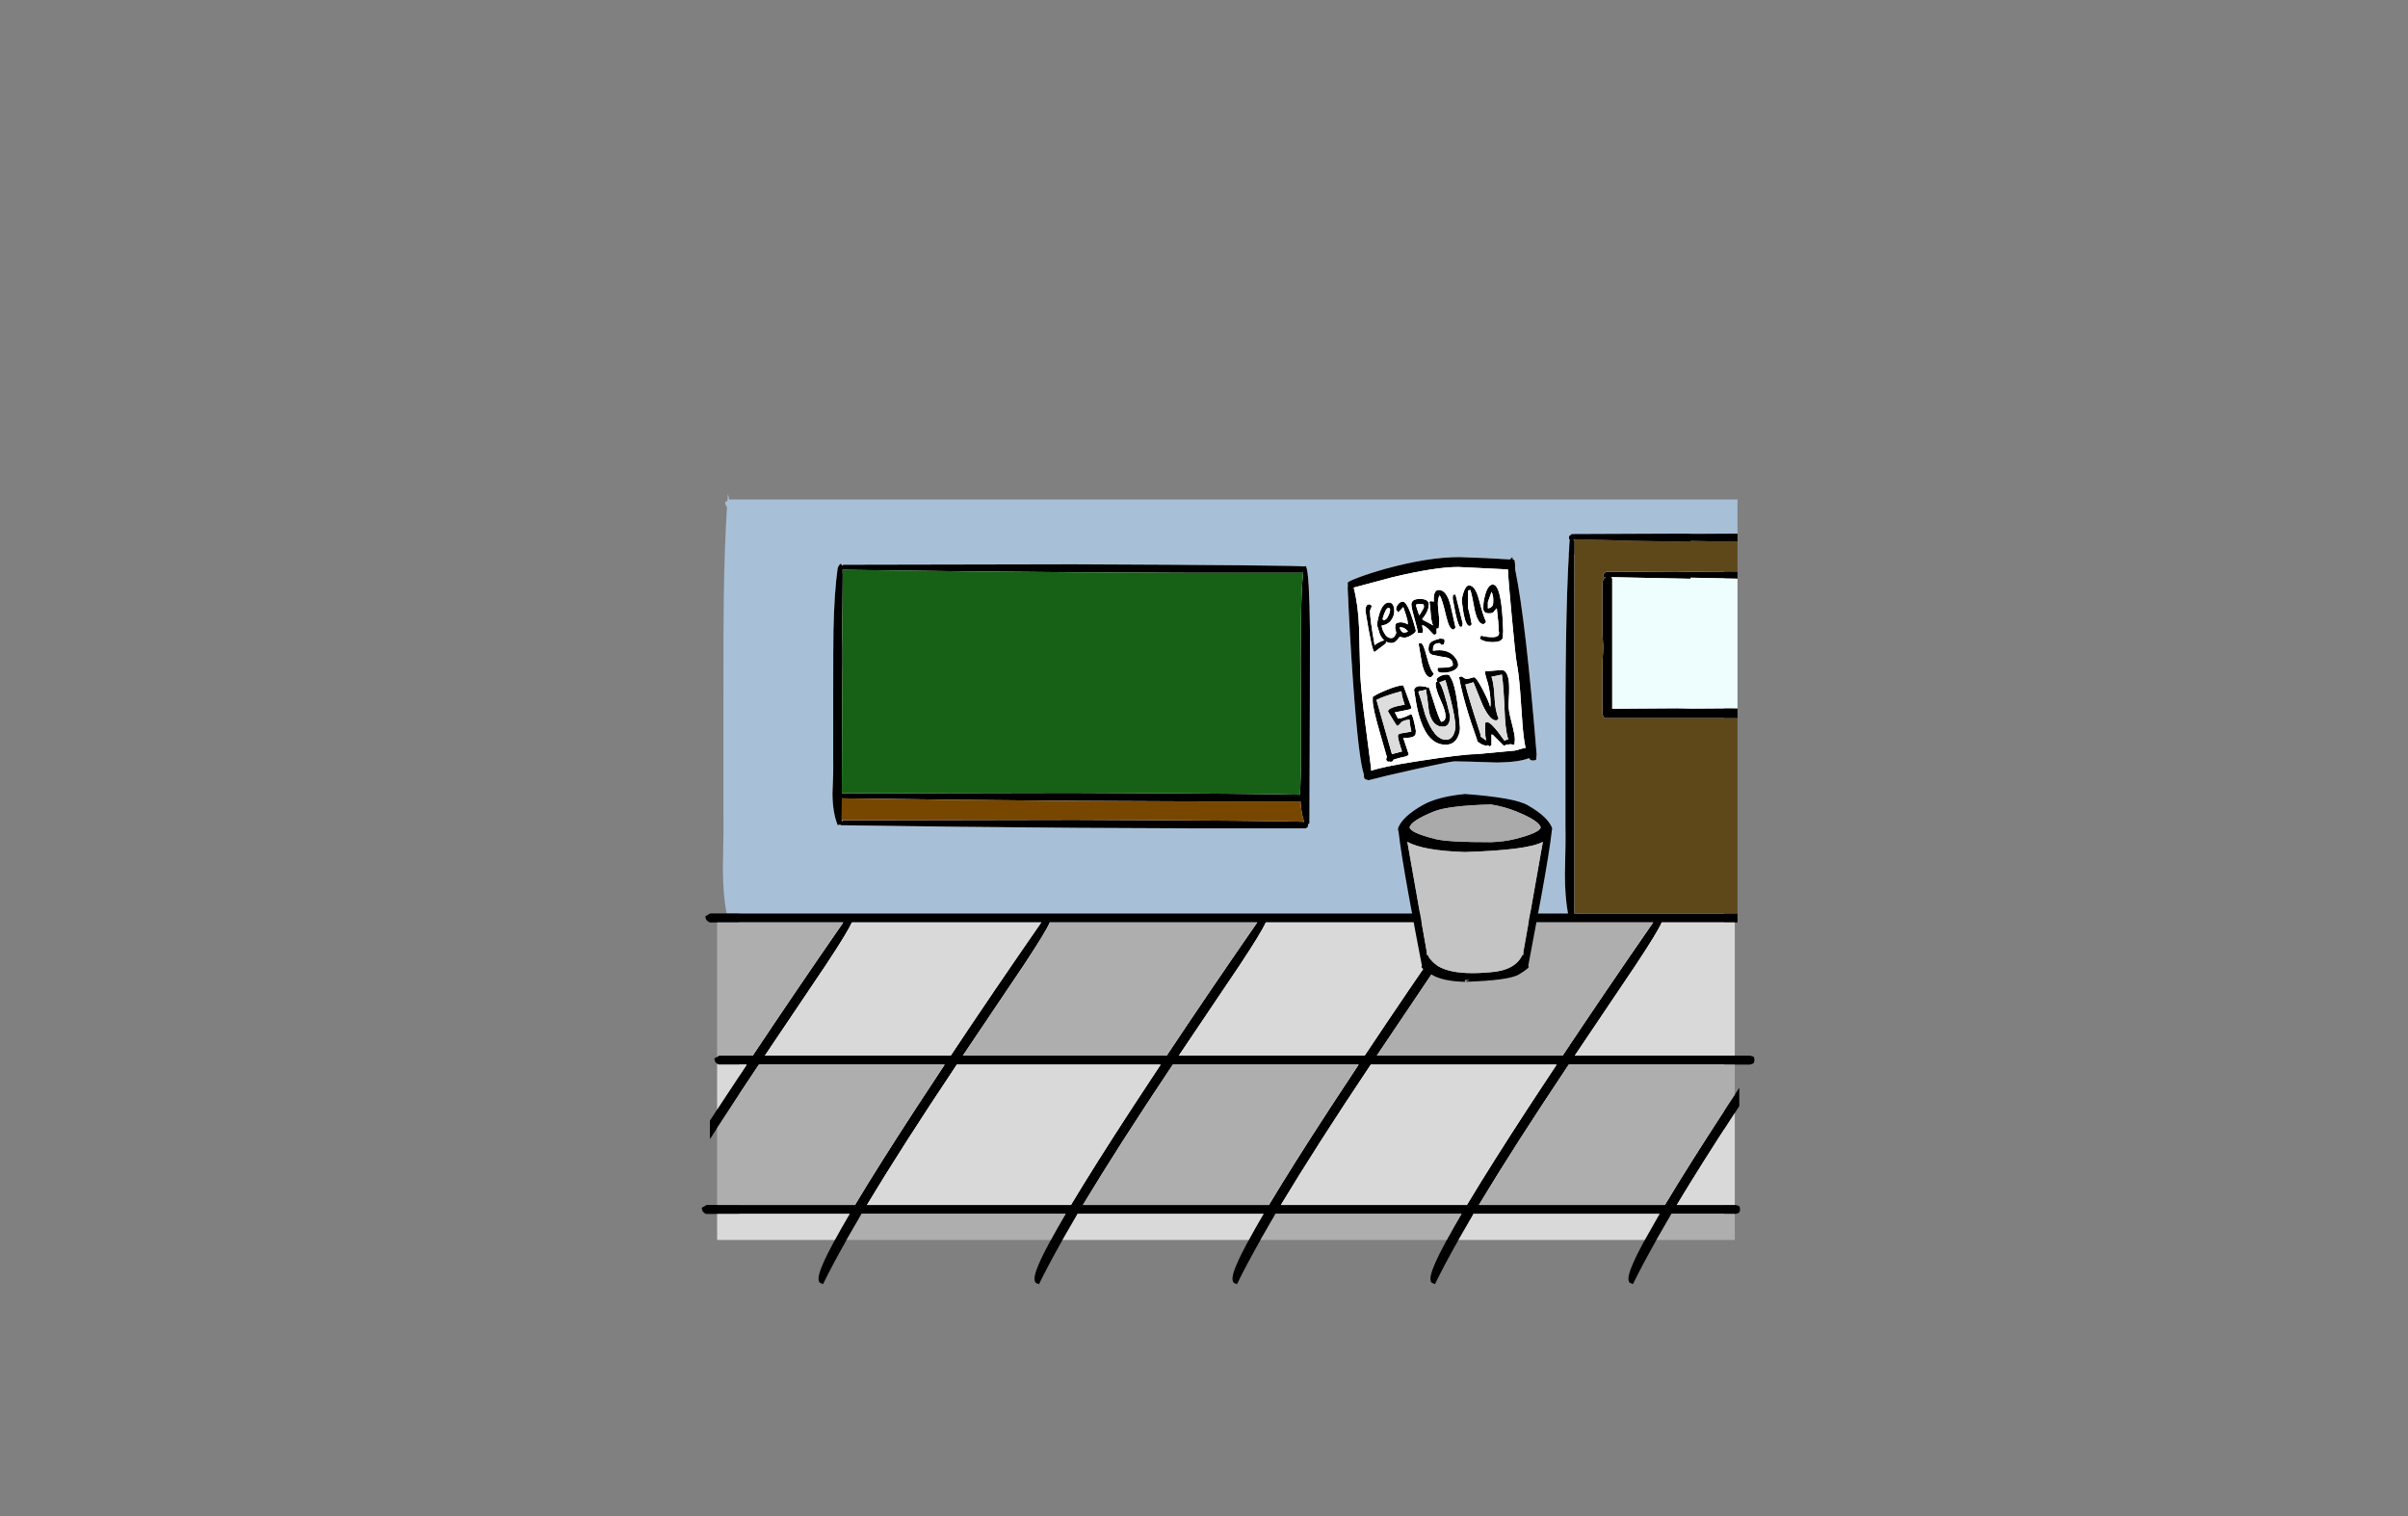 <?xml version="1.0" encoding="UTF-8" standalone="no"?>
<svg xmlns:xlink="http://www.w3.org/1999/xlink" height="842.55px" width="1337.95px" xmlns="http://www.w3.org/2000/svg">
  <rect width="100%" height="100%" fill="#808080" stroke="none"/>
  <g transform="matrix(1, 0, 0, 1, 407.45, 285.05)">
    <use height="4.5" transform="matrix(5.487, 0.0, 0.0, 81.567, 3.288, 23.017)" width="99.75" xlink:href="#shape0"/>
    <use height="439.0" transform="matrix(1.0, 0.0, 0.0, 1.0, -17.5, -10.5)" width="584.85" xlink:href="#shape1"/>
  </g>
  <defs>
    <g id="shape0" transform="matrix(1, 0, 0, 1, 49.85, -2.5)">
      <path d="M49.9 7.0 L-49.85 7.0 -49.85 2.5 49.9 2.5 49.9 7.0" fill="#ffffff" fill-rule="evenodd" stroke="none"/>
    </g>
    <g id="shape1" transform="matrix(1, 0, 0, 1, 17.5, 10.5)">
      <path d="M-3.7 222.5 Q-5.75 212.5 -5.8 196.9 -5.3 176.3 -5.5 166.5 L-5.5 107.25 Q-5.5 60.95 -5.3 47.55 -4.9 18.5 -3.5 -3.35 -4.5 -4.35 -4.5 -6.0 L-3.25 -6.85 -3.05 -10.0 -3.0 -10.5 -2.85 -10.0 -2.3 -7.4 -2.3 -7.35 -2.0 -7.5 557.95 -7.5 557.95 11.5 557.45 11.5 556.45 11.5 556.35 11.5 548.95 11.55 540.0 11.6 536.1 11.6 531.95 11.6 531.95 11.55 527.45 11.5 526.35 11.5 501.95 11.6 465.85 11.75 464.35 13.0 464.35 14.5 464.8 14.55 Q462.35 45.85 462.35 120.5 L462.35 173.75 Q462.55 182.7 462.05 200.7 462.05 213.15 463.75 222.5 L-3.7 222.5 M434.4 31.2 L434.35 28.25 434.1 26.45 433.85 26.0 433.2 25.95 432.85 24.5 431.5 25.8 418.05 25.05 403.35 24.5 Q386.05 24.5 362.4 31.0 353.8 33.4 347.3 35.85 341.35 38.1 341.35 38.75 L341.45 40.5 341.35 41.6 Q342.5 68.3 344.4 94.7 347.45 137.1 350.4 145.45 L350.35 145.75 Q350.35 147.4 351.05 147.9 L352.85 148.5 Q361.2 146.3 379.6 142.2 398.7 138.0 400.75 138.0 405.9 138.0 424.55 138.65 436.65 138.45 442.1 136.2 442.9 137.5 443.85 137.5 446.35 137.5 446.1 136.75 L446.35 134.1 Q440.35 60.1 434.4 31.2 M59.5 173.5 Q191.85 175.5 317.85 175.25 L318.9 174.8 Q319.35 174.45 319.35 172.95 L320.1 172.5 320.35 101.25 320.4 65.3 Q320.05 33.7 318.35 30.0 L318.1 29.35 318.0 29.55 317.85 29.5 317.55 29.7 Q311.6 29.0 188.85 28.5 L61.0 28.75 60.3 29.0 59.95 28.35 59.55 28.25 59.5 28.25 59.45 28.25 59.4 28.3 59.3 28.4 59.2 28.45 58.55 29.4 58.45 29.65 58.35 29.8 58.3 29.85 58.25 30.05 58.2 30.15 58.15 30.25 58.1 30.35 58.0 30.5 Q56.1 43.7 55.65 65.25 55.5 72.95 55.5 101.75 L55.5 137.75 Q55.65 143.7 55.1 155.7 55.1 166.3 58.0 173.5 L59.35 173.1 59.5 173.5" fill="#a8c0d7" fill-rule="evenodd" stroke="none"/>
      <path d="M557.95 11.5 L557.95 15.95 556.45 15.95 548.95 15.85 531.95 15.5 531.95 16.0 501.95 15.5 467.35 14.6 466.55 14.6 467.35 15.5 467.35 222.5 557.95 222.5 557.95 227.5 556.45 227.5 515.85 227.5 Q513.65 232.7 501.4 251.2 L467.55 301.5 556.45 301.5 564.85 301.5 566.55 301.95 Q567.35 302.3 567.35 303.85 567.35 305.45 566.5 306.0 L564.85 306.5 556.45 306.5 464.2 306.5 Q433.75 352.05 414.25 384.5 L517.6 384.5 Q530.7 362.6 552.3 329.5 L556.45 323.2 558.95 319.4 558.95 329.55 556.45 333.4 Q537.7 362.05 524.25 384.5 L556.45 384.5 556.85 384.5 558.55 384.95 Q559.35 385.3 559.35 386.85 559.35 388.45 558.5 389.0 L556.85 389.5 556.45 389.5 521.25 389.5 512.9 403.95 Q505.05 417.8 499.85 428.5 L498.05 427.7 Q497.35 427.05 497.35 425.35 497.35 420.6 506.4 403.95 L514.6 389.5 411.25 389.5 402.9 403.95 Q395.05 417.8 389.85 428.5 L388.05 427.7 Q387.35 427.05 387.35 425.35 387.35 420.6 396.4 403.95 399.85 397.6 404.6 389.5 L301.25 389.5 292.9 403.95 Q285.05 417.8 279.85 428.5 278.4 428.0 278.05 427.7 277.35 427.05 277.35 425.35 277.35 420.6 286.4 403.95 289.85 397.6 294.6 389.5 L191.25 389.5 182.9 403.95 Q175.05 417.8 169.85 428.5 168.4 428.0 168.05 427.7 167.35 427.05 167.35 425.35 167.35 420.6 176.4 403.95 179.85 397.6 184.6 389.5 L71.25 389.5 62.9 403.95 Q55.05 417.8 49.85 428.5 L48.05 427.7 Q47.35 427.05 47.35 425.35 47.35 420.6 56.4 403.95 59.85 397.6 64.6 389.5 L-9.0 389.5 -15.0 389.5 Q-17.5 388.65 -17.5 386.0 -15.0 384.75 -15.0 384.5 L-9.0 384.5 67.6 384.5 Q80.7 362.6 102.3 329.5 L117.45 306.5 14.2 306.5 Q1.65 325.25 -9.0 341.75 L-13.0 347.95 -13.0 337.65 -9.0 331.5 -7.7 329.5 7.45 306.5 -8.0 306.5 -9.0 306.05 Q-10.5 305.05 -10.5 303.0 L-9.0 302.25 -8.0 301.5 10.8 301.5 Q34.25 266.25 61.1 227.5 L-9.0 227.5 -13.0 227.5 Q-15.5 226.65 -15.5 224.0 -13.0 222.75 -13.0 222.5 L-3.7 222.5 463.75 222.5 Q462.05 213.15 462.05 200.7 462.55 182.7 462.35 173.75 L462.35 120.5 Q462.35 45.85 464.8 14.55 L464.35 14.5 464.35 13.0 465.85 11.75 501.95 11.6 526.35 11.5 527.45 11.5 531.95 11.55 531.95 11.6 536.1 11.6 540.0 11.6 548.95 11.55 556.35 11.5 556.45 11.5 557.45 11.5 557.95 11.5 M557.95 32.55 L557.95 36.5 556.45 36.45 548.95 36.3 531.95 35.95 531.95 36.55 501.95 35.95 488.4 35.65 487.6 35.6 488.35 36.5 488.35 108.75 501.95 108.65 524.35 108.5 531.95 108.65 533.05 108.65 533.4 108.65 533.95 108.65 548.95 108.55 554.35 108.5 556.45 108.55 557.95 108.55 557.95 114.0 483.95 114.0 482.95 111.95 482.95 81.8 Q483.35 77.0 483.35 74.0 L482.95 67.8 482.95 37.95 Q483.7 36.55 484.7 35.55 L483.35 35.5 483.35 34.0 484.85 32.75 501.95 32.65 523.35 32.5 531.95 32.65 532.45 32.65 548.95 32.55 553.35 32.5 556.45 32.55 557.95 32.55 M422.0 39.75 Q427.05 39.75 427.75 65.6 L427.5 69.55 Q426.55 71.75 422.0 71.75 417.05 71.75 414.75 69.8 415.2 68.05 415.75 68.2 418.65 69.0 421.75 69.0 426.4 69.0 425.25 65.35 425.25 61.35 424.25 53.25 L424.05 53.0 422.3 55.15 Q421.65 55.75 419.75 55.75 417.25 55.75 416.75 53.7 L416.75 51.5 Q416.75 49.1 417.8 45.3 419.4 39.75 422.0 39.75 M421.3 43.8 L419.25 49.5 419.25 52.8 419.3 53.05 Q421.55 52.55 422.05 50.95 422.25 50.4 422.25 48.25 422.25 45.85 421.3 43.75 L421.3 43.8 M408.75 40.25 Q412.25 40.25 414.3 48.15 417.05 58.55 418.25 60.3 417.4 61.75 416.75 61.75 413.85 61.75 412.05 54.45 410.45 45.7 409.55 42.8 L408.25 43.0 408.25 52.75 Q409.65 57.75 410.25 61.75 L410.0 62.35 Q409.75 62.75 409.0 62.75 407.1 62.75 405.75 55.95 L404.75 49.0 Q404.75 47.05 405.75 44.05 407.0 40.25 408.75 40.25 M434.4 31.2 Q440.35 60.1 446.35 134.1 L446.1 136.75 Q446.35 137.5 443.85 137.5 442.9 137.5 442.1 136.2 436.65 138.45 424.55 138.65 405.9 138.0 400.75 138.0 398.7 138.0 379.6 142.2 361.2 146.3 352.85 148.5 L351.05 147.9 Q350.35 147.4 350.35 145.75 L350.4 145.45 Q347.45 137.1 344.4 94.7 342.5 68.3 341.35 41.6 L341.45 40.5 341.35 38.75 Q341.35 38.1 347.3 35.85 353.8 33.4 362.4 31.0 386.05 24.5 403.35 24.5 L418.05 25.05 431.5 25.8 432.85 24.5 433.2 25.95 433.85 26.0 434.1 26.45 434.35 28.25 434.4 31.2 M405.05 62.75 Q405.25 63.25 404.0 63.25 402.95 63.25 401.25 55.65 L399.75 47.9 399.75 46.05 Q399.95 45.25 401.25 45.25 L405.25 61.35 405.05 62.75 M417.75 89.25 L417.8 88.0 426.75 87.25 Q430.45 87.25 431.0 94.8 431.25 98.9 430.75 106.55 430.65 109.7 432.45 116.4 434.25 123.25 434.25 125.85 L434.05 128.3 Q434.25 128.75 433.0 128.75 L432.15 128.45 429.5 128.75 429.1 128.75 429.05 128.8 Q429.25 129.25 428.0 129.25 L422.0 123.25 421.25 123.05 421.25 129.05 420.0 129.75 419.45 129.0 418.5 129.25 Q416.15 129.25 413.25 126.75 L413.25 126.05 Q405.75 105.1 403.25 91.25 L404.5 90.75 407.0 92.25 Q408.25 92.25 411.5 91.25 412.8 91.25 416.3 97.95 419.55 104.15 420.5 107.55 L420.55 107.75 Q420.75 107.5 420.75 106.0 420.75 100.3 419.25 94.55 417.75 89.9 417.75 89.25 M406.75 95.3 Q408.15 101.5 415.25 123.25 L415.15 124.15 418.3 126.4 417.85 123.85 417.75 117.6 Q417.75 116.65 417.9 116.45 L419.0 116.25 Q421.25 116.25 428.45 126.5 L429.7 126.0 430.55 125.75 Q429.3 122.1 428.75 114.15 428.05 96.35 427.05 89.8 L421.25 91.0 Q422.55 94.3 422.95 102.35 423.3 110.05 425.25 114.25 424.4 115.25 423.75 115.25 420.45 115.25 416.5 107.05 415.9 105.8 411.25 94.05 L406.75 95.3 M432.5 57.25 Q430.65 37.65 430.4 31.35 L402.75 30.0 Q390.0 30.0 366.0 35.75 L344.7 41.45 Q347.2 50.95 347.7 64.05 L348.35 90.0 Q348.95 100.35 351.0 115.9 L354.35 141.75 354.35 143.2 Q361.1 140.9 379.35 138.05 405.2 134.0 412.85 134.0 L434.35 132.0 437.25 131.2 Q438.9 130.65 440.2 130.55 439.1 125.55 438.45 116.95 L437.2 99.25 Q436.4 89.0 435.35 83.75 434.55 79.5 432.5 57.25 M392.0 42.75 Q396.3 42.75 398.5 51.3 L401.25 63.55 Q400.7 64.75 400.0 64.75 397.8 64.75 396.05 57.2 393.85 47.8 392.5 45.75 391.15 47.65 391.55 52.2 L392.25 59.35 392.0 63.75 Q391.5 64.25 391.0 64.25 L390.65 64.2 390.75 64.5 390.75 67.05 389.5 67.75 Q388.75 67.35 386.7 65.0 384.9 63.0 382.75 62.25 382.75 63.3 383.25 65.35 L383.05 66.3 Q383.0 66.75 381.75 66.75 L380.3 66.5 Q380.3 64.95 378.5 58.75 376.75 52.6 376.75 50.85 376.75 47.75 381.5 47.75 387.35 47.75 386.25 52.0 386.25 54.55 382.75 59.0 383.05 59.5 386.75 61.3 L388.8 62.45 Q388.1 61.0 387.7 58.25 387.2 51.3 386.75 49.3 387.8 48.7 389.25 49.3 389.05 47.5 389.3 45.9 389.8 42.75 392.0 42.75 M361.05 59.5 Q363.0 59.75 364.35 56.25 365.65 52.75 364.0 52.75 362.45 52.75 360.75 58.75 L361.05 59.5 M364.25 49.75 Q367.1 49.75 367.25 54.35 367.25 56.85 365.95 58.95 364.1 62.05 360.25 62.5 360.25 64.05 361.5 66.4 363.1 69.5 365.5 69.5 366.95 69.5 367.6 68.2 L368.35 66.6 367.75 63.9 Q367.75 62.15 368.0 61.75 368.6 60.75 371.0 60.75 372.55 60.75 374.55 61.75 374.75 62.4 374.75 61.15 374.75 59.85 373.7 56.55 L372.25 52.25 369.5 55.25 Q368.25 54.0 368.25 53.5 368.25 52.2 369.3 50.8 370.5 49.25 372.0 49.25 375.0 49.25 379.25 65.35 379.25 66.35 376.8 67.85 374.4 69.25 373.0 69.25 371.4 69.25 370.3 68.7 L369.3 70.05 Q367.6 72.25 365.75 72.25 364.0 72.25 362.55 71.4 L362.75 72.1 Q362.75 72.5 356.25 77.25 354.9 77.25 351.25 54.5 351.25 50.75 353.25 50.75 354.2 50.75 354.75 51.75 L353.75 54.3 Q353.75 58.85 356.25 73.05 L356.25 73.5 Q358.1 71.9 361.5 70.75 L361.8 70.85 Q360.35 69.65 359.25 67.45 L357.75 62.5 Q357.75 59.9 359.05 55.75 361.0 49.75 364.25 49.75 M392.25 72.3 Q389.6 72.3 388.95 74.15 388.75 74.65 388.75 76.55 396.4 75.25 400.3 79.4 402.75 82.0 402.75 84.35 402.75 86.25 400.25 87.5 397.75 88.75 394.0 88.75 391.25 88.75 391.25 86.9 L391.5 86.0 396.65 85.85 Q399.8 85.35 399.8 84.3 399.8 81.8 397.7 80.75 396.35 80.1 393.05 79.75 L388.35 78.8 Q386.25 77.9 386.25 75.6 386.25 72.95 387.5 71.85 388.75 70.75 392.75 69.75 L395.0 70.0 395.25 71.1 395.0 72.55 Q394.75 73.25 393.5 73.25 392.9 73.25 392.9 72.8 392.9 72.3 392.25 72.3 M381.25 56.75 Q383.75 52.9 383.75 52.1 L383.55 50.8 380.55 50.5 379.25 51.0 Q379.35 51.8 381.0 56.55 L381.25 56.75 M372.85 66.5 L374.55 66.05 374.8 65.75 Q372.95 63.35 370.25 63.5 370.25 64.2 370.9 65.2 371.7 66.5 372.85 66.5 M382.0 72.25 Q383.35 72.25 385.2 79.45 387.25 87.5 389.25 89.25 388.25 91.25 387.25 91.25 384.45 91.25 382.65 83.7 L380.75 72.55 382.0 72.25 M382.25 96.25 L385.0 96.5 385.15 97.1 Q385.6 96.75 386.25 96.75 386.6 96.75 389.0 104.55 391.7 113.3 393.3 116.05 395.75 115.6 395.75 112.9 395.75 110.0 393.0 104.0 390.25 97.95 390.25 95.1 390.25 94.15 390.4 93.95 L391.2 93.75 Q390.75 93.3 390.75 92.6 390.75 91.75 392.5 90.8 394.45 89.75 396.5 89.75 397.2 89.75 398.0 90.3 L398.15 90.1 398.25 90.85 398.25 91.05 Q401.8 95.05 403.75 119.35 403.75 122.05 402.5 124.6 400.45 128.75 395.75 128.75 386.45 128.75 381.9 115.35 380.4 111.05 379.35 105.1 L378.4 99.05 378.25 98.35 378.25 98.3 Q378.3 97.7 379.05 97.0 380.2 95.95 382.25 96.25 M395.65 92.9 L395.45 92.95 392.25 94.15 Q394.45 96.55 398.25 112.75 398.25 118.75 394.25 118.75 388.5 118.75 386.55 110.6 385.5 101.5 384.85 98.0 383.95 98.6 381.05 99.0 L380.65 99.6 Q381.95 102.85 384.35 111.9 389.3 126.0 396.0 126.0 400.3 126.0 401.25 119.15 401.25 114.1 398.25 102.3 L395.65 92.9 M372.25 95.75 L376.75 108.0 Q376.75 108.95 375.35 109.2 L367.55 110.8 Q368.95 113.25 369.25 114.25 371.85 114.25 376.5 111.75 377.6 111.75 379.25 121.0 379.25 122.9 378.8 123.45 377.45 125.15 372.25 125.0 L375.25 134.0 Q375.25 135.05 372.45 135.55 369.45 136.1 366.75 137.1 366.6 138.25 365.25 138.25 L364.35 138.1 364.0 138.25 Q362.75 137.85 362.75 136.85 362.75 136.2 363.15 135.65 L359.45 122.8 Q355.25 108.3 355.25 104.25 L355.3 102.95 355.25 102.6 355.3 102.45 355.3 102.0 355.7 102.0 Q357.0 100.85 362.0 98.75 368.95 95.75 372.25 95.75 M375.7 114.8 Q371.9 115.15 370.75 116.75 369.65 118.25 368.75 118.25 368.55 118.25 363.75 110.25 363.75 108.0 373.05 106.5 371.25 101.4 371.25 99.05 361.9 101.55 357.35 103.85 L365.95 134.0 371.55 132.5 Q369.25 125.55 369.25 123.85 369.25 122.8 371.0 122.45 L376.75 121.5 Q375.8 117.3 375.75 115.05 L375.75 114.8 375.7 114.8 M347.45 306.5 L244.2 306.5 Q213.75 352.05 194.25 384.5 L297.6 384.5 Q310.7 362.6 332.3 329.5 L347.45 306.5 M457.45 306.5 L354.2 306.5 Q323.75 352.05 304.25 384.5 L407.6 384.5 Q420.7 362.6 442.3 329.5 L457.45 306.5 M401.1 227.5 L295.85 227.5 Q293.65 232.7 281.4 251.2 L247.55 301.5 350.8 301.5 Q374.25 266.25 401.1 227.5 M391.4 251.2 L357.55 301.5 460.8 301.5 Q484.25 266.25 511.1 227.5 L405.85 227.5 Q403.65 232.7 391.4 251.2 M61.0 28.75 L188.85 28.5 Q311.6 29.0 317.55 29.7 L317.85 29.5 318.0 29.55 318.1 29.35 318.35 30.0 Q320.05 33.7 320.4 65.3 L320.35 101.25 320.1 172.5 319.35 172.95 Q319.35 174.45 318.9 174.8 L317.85 175.25 Q191.85 175.5 59.5 173.5 L59.5 173.05 59.35 173.1 58.0 173.5 Q55.1 166.3 55.1 155.7 55.65 143.7 55.5 137.75 L55.5 101.75 Q55.5 72.95 55.65 65.25 56.1 43.7 58.0 30.5 L58.1 30.35 58.15 30.25 58.2 30.15 58.25 30.05 58.3 29.85 58.35 29.8 58.45 29.65 58.55 29.4 59.2 28.45 59.3 28.4 59.4 28.3 59.45 28.25 59.5 28.25 59.55 28.25 59.95 28.35 60.3 29.0 60.4 29.25 60.4 29.3 61.0 28.75 M316.65 33.25 Q191.8 33.5 60.7 31.55 L60.8 34.9 60.5 66.25 Q60.85 78.25 60.5 101.85 L60.3 155.75 187.35 155.5 Q298.45 155.95 315.0 156.55 L314.95 155.35 Q315.5 142.5 315.35 137.0 L315.35 101.35 Q315.15 81.85 315.35 64.25 315.6 40.95 316.65 33.25 M61.0 170.75 L189.35 170.5 Q303.85 170.95 317.15 171.6 315.55 166.9 315.15 160.25 190.75 160.5 60.3 158.55 L60.25 170.75 60.25 171.4 61.0 170.75 M51.4 251.2 L17.55 301.5 120.8 301.5 Q144.25 266.25 171.1 227.5 L65.85 227.5 Q63.65 232.7 51.4 251.2 M74.25 384.5 L187.6 384.5 Q200.7 362.6 222.3 329.5 L237.45 306.5 124.2 306.5 Q93.75 352.05 74.25 384.5 M127.55 301.5 L240.8 301.5 Q264.25 266.25 291.1 227.5 L175.85 227.5 Q173.65 232.7 161.4 251.2 L127.55 301.5" fill="#000000" fill-rule="evenodd" stroke="none"/>
      <path d="M557.95 15.95 L557.95 32.55 556.45 32.55 553.35 32.5 548.95 32.55 532.45 32.65 531.95 32.65 523.35 32.5 501.95 32.65 484.85 32.75 483.35 34.0 483.35 35.5 484.7 35.55 Q483.7 36.55 482.95 37.95 L482.95 67.8 483.35 74.0 Q483.35 77.0 482.95 81.8 L482.95 111.95 483.95 114.0 557.95 114.0 557.95 222.5 467.35 222.5 467.35 15.5 467.35 14.6 501.95 15.5 531.95 16.0 531.95 15.5 548.95 15.85 556.45 15.95 557.95 15.95" fill="#5e481a" fill-rule="evenodd" stroke="none"/>
      <path d="M557.95 36.5 L557.95 108.55 556.45 108.55 554.35 108.5 548.95 108.55 533.95 108.65 533.4 108.65 533.05 108.65 531.95 108.65 524.35 108.5 501.95 108.65 488.35 108.75 488.35 36.5 488.4 35.65 501.95 35.95 531.95 36.55 531.95 35.95 548.95 36.3 556.45 36.45 557.95 36.5" fill="#eefeff" fill-rule="evenodd" stroke="none"/>
      <path d="M408.75 40.25 Q407.0 40.25 405.75 44.05 404.75 47.05 404.75 49.0 L405.75 55.95 Q407.1 62.75 409.0 62.75 409.75 62.75 410.0 62.35 L410.25 61.75 Q409.65 57.75 408.25 52.75 L408.25 43.0 409.55 42.8 Q410.45 45.7 412.05 54.45 413.85 61.75 416.75 61.75 417.4 61.75 418.25 60.3 417.05 58.55 414.3 48.15 412.25 40.25 408.75 40.25 M421.3 43.8 L421.3 43.75 Q422.25 45.85 422.25 48.25 422.25 50.4 422.05 50.95 421.55 52.55 419.3 53.05 L419.25 52.8 419.25 49.5 421.3 43.8 M422.0 39.75 Q419.4 39.75 417.8 45.3 416.75 49.1 416.75 51.5 L416.75 53.7 Q417.25 55.75 419.75 55.75 421.65 55.75 422.3 55.15 L424.05 53.0 424.25 53.25 Q425.25 61.35 425.25 65.35 426.4 69.0 421.75 69.0 418.65 69.0 415.75 68.2 415.2 68.05 414.75 69.8 417.05 71.75 422.0 71.75 426.55 71.75 427.5 69.55 L427.75 65.6 Q427.05 39.75 422.0 39.75 M417.75 89.25 Q417.75 89.9 419.25 94.55 420.75 100.3 420.75 106.0 420.75 107.5 420.55 107.75 L420.5 107.55 Q419.55 104.15 416.3 97.95 412.8 91.25 411.5 91.25 408.25 92.25 407.0 92.25 L404.5 90.75 403.25 91.25 Q405.75 105.1 413.25 126.05 L413.25 126.75 Q416.15 129.25 418.5 129.25 L419.45 129.0 420.0 129.75 421.25 129.05 421.25 123.05 422.0 123.25 428.0 129.25 Q429.25 129.25 429.05 128.8 L429.1 128.75 429.5 128.75 432.15 128.45 433.0 128.75 Q434.25 128.75 434.05 128.3 L434.25 125.85 Q434.25 123.25 432.45 116.4 430.65 109.7 430.75 106.55 431.25 98.9 431.0 94.8 430.45 87.25 426.75 87.25 L417.8 88.0 417.75 89.25 M405.05 62.75 L405.25 61.35 401.25 45.25 Q399.95 45.25 399.75 46.05 L399.75 47.9 401.25 55.65 Q402.95 63.25 404.0 63.25 405.25 63.25 405.05 62.75 M395.45 92.95 L395.65 92.9 395.45 92.95 M382.25 96.25 Q380.2 95.95 379.05 97.0 378.3 97.7 378.25 98.3 L378.25 98.35 378.4 99.05 379.35 105.1 Q380.4 111.05 381.9 115.35 386.45 128.75 395.75 128.75 400.45 128.75 402.5 124.6 403.75 122.05 403.75 119.35 401.8 95.05 398.25 91.05 L398.25 90.85 398.15 90.1 398.0 90.3 Q397.2 89.75 396.5 89.75 394.45 89.75 392.5 90.8 390.75 91.75 390.75 92.6 390.75 93.3 391.2 93.75 L390.4 93.95 Q390.25 94.15 390.25 95.1 390.25 97.95 393.0 104.0 395.75 110.0 395.75 112.9 395.75 115.6 393.3 116.05 391.7 113.3 389.0 104.55 386.6 96.75 386.25 96.75 385.6 96.75 385.15 97.1 L385.0 96.5 382.25 96.25 M382.0 72.25 L380.75 72.55 382.65 83.7 Q384.45 91.25 387.25 91.25 388.25 91.25 389.25 89.25 387.25 87.5 385.2 79.45 383.35 72.25 382.0 72.25 M372.85 66.5 Q371.7 66.5 370.9 65.2 370.25 64.2 370.25 63.5 372.95 63.35 374.8 65.75 L374.55 66.05 372.85 66.5 M381.25 56.75 L381.0 56.55 Q379.35 51.8 379.25 51.0 L380.55 50.5 383.55 50.8 383.75 52.1 Q383.75 52.9 381.25 56.75 M392.25 72.3 Q392.9 72.3 392.9 72.8 392.9 73.25 393.5 73.25 394.75 73.25 395.0 72.55 L395.25 71.1 395.0 70.0 392.75 69.75 Q388.75 70.75 387.5 71.85 386.25 72.95 386.25 75.6 386.25 77.9 388.35 78.8 L393.05 79.75 Q396.35 80.1 397.7 80.75 399.8 81.8 399.8 84.3 399.8 85.35 396.65 85.85 L391.5 86.0 391.25 86.9 Q391.25 88.75 394.0 88.75 397.75 88.75 400.25 87.5 402.75 86.25 402.75 84.35 402.75 82.0 400.3 79.4 396.4 75.25 388.75 76.55 388.75 74.65 388.95 74.15 389.6 72.3 392.25 72.3 M364.25 49.75 Q361.0 49.75 359.05 55.75 357.75 59.9 357.75 62.5 L359.25 67.45 Q360.35 69.65 361.8 70.85 L361.5 70.75 Q358.1 71.9 356.25 73.5 L356.25 73.05 Q353.75 58.85 353.75 54.3 L354.75 51.75 Q354.2 50.75 353.25 50.75 351.25 50.75 351.25 54.5 354.9 77.25 356.25 77.25 362.75 72.5 362.75 72.1 L362.55 71.4 Q364.0 72.25 365.75 72.25 367.6 72.25 369.3 70.05 L370.3 68.7 Q371.4 69.25 373.0 69.25 374.4 69.25 376.8 67.85 379.25 66.35 379.25 65.35 375.0 49.25 372.0 49.25 370.5 49.25 369.3 50.8 368.25 52.2 368.25 53.5 368.25 54.0 369.5 55.25 L372.25 52.25 373.7 56.55 Q374.75 59.85 374.75 61.15 374.75 62.4 374.55 61.75 372.55 60.75 371.0 60.75 368.6 60.75 368.0 61.75 367.75 62.15 367.75 63.9 L368.35 66.6 367.6 68.2 Q366.95 69.5 365.5 69.5 363.1 69.5 361.5 66.4 360.25 64.05 360.25 62.5 364.1 62.05 365.95 58.95 367.25 56.85 367.25 54.35 367.1 49.75 364.25 49.75 M361.05 59.5 L360.75 58.75 Q362.45 52.75 364.0 52.75 365.65 52.75 364.35 56.25 363.0 59.75 361.05 59.5 M392.0 42.75 Q389.8 42.75 389.3 45.9 389.05 47.5 389.25 49.3 387.8 48.7 386.75 49.3 387.2 51.3 387.7 58.25 388.1 61.0 388.8 62.45 L386.75 61.3 Q383.05 59.5 382.75 59.0 386.25 54.55 386.25 52.0 387.35 47.75 381.5 47.75 376.75 47.75 376.75 50.85 376.75 52.6 378.5 58.75 380.3 64.95 380.3 66.5 L381.75 66.75 Q383.0 66.75 383.05 66.3 L383.25 65.35 Q382.75 63.3 382.75 62.25 384.9 63.0 386.7 65.0 388.75 67.35 389.5 67.75 L390.75 67.05 390.75 64.5 390.65 64.2 391.0 64.25 Q391.5 64.25 392.0 63.75 L392.25 59.35 391.55 52.2 Q391.15 47.65 392.5 45.75 393.85 47.8 396.05 57.2 397.8 64.75 400.0 64.75 400.7 64.75 401.25 63.55 L398.5 51.3 Q396.3 42.75 392.0 42.75 M432.5 57.25 Q434.55 79.5 435.35 83.75 436.4 89.0 437.2 99.25 L438.45 116.95 Q439.1 125.55 440.2 130.55 438.9 130.65 437.25 131.2 L434.35 132.0 412.85 134.0 Q405.2 134.0 379.35 138.05 361.1 140.9 354.35 143.2 L354.35 141.75 351.0 115.9 Q348.95 100.35 348.35 90.0 L347.7 64.05 Q347.2 50.95 344.7 41.45 L366.0 35.75 Q390.0 30.0 402.75 30.0 L430.4 31.35 Q430.65 37.65 432.5 57.25 M372.25 95.75 Q368.95 95.75 362.0 98.75 357.0 100.85 355.7 102.0 L355.3 102.0 355.3 102.45 355.25 102.6 355.3 102.95 355.25 104.25 Q355.25 108.3 359.45 122.8 L363.15 135.65 Q362.75 136.2 362.75 136.85 362.75 137.85 364.0 138.25 L364.35 138.1 365.25 138.25 Q366.6 138.25 366.75 137.1 369.45 136.1 372.45 135.55 375.25 135.05 375.25 134.0 L372.25 125.0 Q377.45 125.15 378.8 123.45 379.25 122.9 379.25 121.0 377.6 111.75 376.5 111.75 371.85 114.25 369.25 114.25 368.95 113.25 367.55 110.8 L375.35 109.2 Q376.75 108.95 376.75 108.0 L372.25 95.75 M375.75 115.05 L375.7 114.8 375.75 114.8 375.75 115.05" fill="#ffffff" fill-rule="evenodd" stroke="none"/>
      <path d="M406.75 95.3 L411.25 94.05 Q415.9 105.8 416.5 107.05 420.45 115.25 423.75 115.25 424.4 115.25 425.25 114.25 423.3 110.05 422.95 102.35 422.55 94.3 421.25 91.0 L427.05 89.8 Q428.05 96.35 428.75 114.15 429.3 122.1 430.55 125.75 L429.7 126.0 428.45 126.5 Q421.25 116.25 419.0 116.25 L417.9 116.45 Q417.75 116.65 417.75 117.6 L417.85 123.85 418.3 126.4 415.15 124.15 415.25 123.25 Q408.15 101.5 406.75 95.3 M395.45 92.95 L395.65 92.9 398.25 102.3 Q401.25 114.1 401.25 119.15 400.3 126.0 396.0 126.0 389.3 126.0 384.35 111.9 381.95 102.85 380.65 99.6 L381.05 99.0 Q383.95 98.6 384.85 98.0 385.5 101.5 386.55 110.6 388.5 118.75 394.25 118.75 398.25 118.75 398.25 112.75 394.45 96.55 392.25 94.15 L395.45 92.95 M375.75 115.05 Q375.8 117.3 376.75 121.5 L371.0 122.45 Q369.25 122.8 369.25 123.85 369.25 125.55 371.55 132.5 L365.95 134.0 357.35 103.85 Q361.9 101.55 371.25 99.05 371.25 101.4 373.05 106.5 363.75 108.0 363.75 110.25 368.55 118.25 368.75 118.25 369.65 118.25 370.75 116.75 371.9 115.15 375.7 114.8 L375.75 115.05" fill="#dddddd" fill-rule="evenodd" stroke="none"/>
      <path d="M556.45 306.5 L556.45 323.2 552.3 329.5 Q530.7 362.6 517.6 384.5 L414.25 384.5 Q433.75 352.05 464.2 306.5 L556.45 306.5 M556.45 389.5 L556.45 403.95 512.9 403.95 521.25 389.5 556.45 389.5 M396.4 403.95 L292.9 403.95 301.25 389.5 404.6 389.5 Q399.85 397.6 396.4 403.95 M176.4 403.95 L62.9 403.95 71.25 389.5 184.6 389.5 Q179.85 397.6 176.4 403.95 M-9.0 384.5 L-9.0 341.75 Q1.65 325.25 14.2 306.5 L117.45 306.5 102.3 329.5 Q80.7 362.6 67.6 384.5 L-9.0 384.5 M-9.0 302.25 L-9.0 227.5 61.1 227.5 Q34.25 266.25 10.8 301.5 L-8.0 301.5 -9.0 302.25 M347.45 306.5 L332.3 329.5 Q310.7 362.6 297.6 384.5 L194.25 384.5 Q213.75 352.05 244.2 306.5 L347.45 306.5 M391.4 251.2 Q403.65 232.7 405.85 227.5 L511.1 227.5 Q484.25 266.25 460.8 301.5 L357.55 301.5 391.4 251.2 M127.55 301.5 L161.4 251.2 Q173.65 232.7 175.85 227.5 L291.1 227.5 Q264.25 266.25 240.8 301.5 L127.55 301.5" fill="#aeaeae" fill-rule="evenodd" stroke="none"/>
      <path d="M556.45 227.5 L556.45 301.5 467.55 301.5 501.4 251.2 Q513.65 232.7 515.85 227.5 L556.45 227.5 M556.45 333.4 L556.45 384.5 524.25 384.5 Q537.7 362.05 556.45 333.4 M506.4 403.95 L402.9 403.95 411.25 389.5 514.6 389.5 506.4 403.95 M286.4 403.95 L182.9 403.95 191.25 389.5 294.6 389.5 Q289.85 397.6 286.4 403.95 M56.4 403.95 L-9.0 403.95 -9.0 389.5 64.6 389.5 Q59.85 397.6 56.4 403.95 M-9.0 331.5 L-9.0 306.05 -8.0 306.5 7.45 306.5 -7.7 329.5 -9.0 331.5 M401.1 227.5 Q374.25 266.25 350.8 301.5 L247.55 301.5 281.4 251.2 Q293.65 232.7 295.85 227.5 L401.1 227.5 M457.45 306.5 L442.3 329.5 Q420.7 362.6 407.6 384.5 L304.25 384.5 Q323.75 352.05 354.2 306.5 L457.45 306.5 M51.4 251.2 Q63.65 232.7 65.85 227.5 L171.1 227.5 Q144.25 266.25 120.8 301.5 L17.55 301.5 51.4 251.2 M74.25 384.5 Q93.75 352.05 124.2 306.5 L237.45 306.5 222.3 329.5 Q200.7 362.6 187.6 384.5 L74.25 384.5" fill="#d9d9d9" fill-rule="evenodd" stroke="none"/>
      <path d="M316.65 33.25 Q315.6 40.95 315.35 64.25 315.15 81.85 315.35 101.35 L315.35 137.0 Q315.5 142.5 314.95 155.35 L315.0 156.55 Q298.45 155.95 187.35 155.5 L60.3 155.75 60.5 101.85 Q60.85 78.25 60.5 66.25 L60.8 34.9 60.7 31.55 Q191.8 33.5 316.65 33.25" fill="#166116" fill-rule="evenodd" stroke="none"/>
      <path d="M60.25 170.75 L60.3 158.55 Q190.75 160.5 315.15 160.25 315.55 166.9 317.15 171.6 303.85 170.95 189.35 170.5 L61.0 170.75 60.25 170.75" fill="#774700" fill-rule="evenodd" stroke="none"/>
      <path d="M375.75 174.7 Q376.3 177.75 390.2 181.2 397.3 182.95 421.0 182.9 428.25 182.65 434.15 181.2 448.0 177.75 448.6 174.7 447.8 171.05 435.2 165.9 428.55 163.2 421.0 161.95 397.1 162.6 389.1 165.9 376.5 171.05 375.75 174.7 M369.5 174.85 Q371.9 168.7 382.9 162.4 391.15 157.65 406.5 156.15 434.0 158.15 441.4 162.4 452.4 168.7 454.85 174.85 L454.9 175.0 454.95 175.35 454.65 177.5 Q453.55 187.5 448.95 212.85 L441.65 251.8 Q443.35 252.2 436.6 256.35 431.05 259.75 406.5 260.5 L409.75 259.3 409.15 259.5 406.5 259.5 406.5 260.5 Q394.05 260.25 387.75 256.35 380.95 252.2 382.65 251.8 379.15 233.8 375.35 212.85 370.75 187.5 369.7 177.5 369.35 176.45 369.35 175.35 L369.4 175.0 369.5 174.85 M406.5 188.4 L407.55 188.0 406.5 188.4 Q383.2 187.65 374.5 182.7 L385.35 244.1 385.35 245.55 385.85 245.5 Q391.2 258.0 421.0 255.15 434.55 254.1 438.45 245.5 L438.95 245.55 438.95 244.1 449.8 182.7 Q441.7 187.3 406.5 188.4" fill="#000000" fill-rule="evenodd" stroke="none"/>
      <path d="M406.5 188.4 Q441.7 187.3 449.8 182.7 L438.95 244.1 438.95 245.55 438.45 245.5 Q434.55 254.1 421.0 255.15 391.2 258.0 385.85 245.5 L385.35 245.55 385.35 244.1 374.5 182.7 Q383.2 187.65 406.5 188.4" fill="#c4c4c4" fill-rule="evenodd" stroke="none"/>
      <path d="M375.75 174.7 Q376.5 171.05 389.1 165.9 397.1 162.6 421.0 161.95 428.55 163.2 435.2 165.9 447.8 171.05 448.6 174.7 448.0 177.75 434.15 181.2 428.25 182.65 421.0 182.9 397.3 182.95 390.2 181.2 376.3 177.75 375.75 174.7" fill="#aaaaaa" fill-rule="evenodd" stroke="none"/>
    </g>
  </defs>
</svg>
